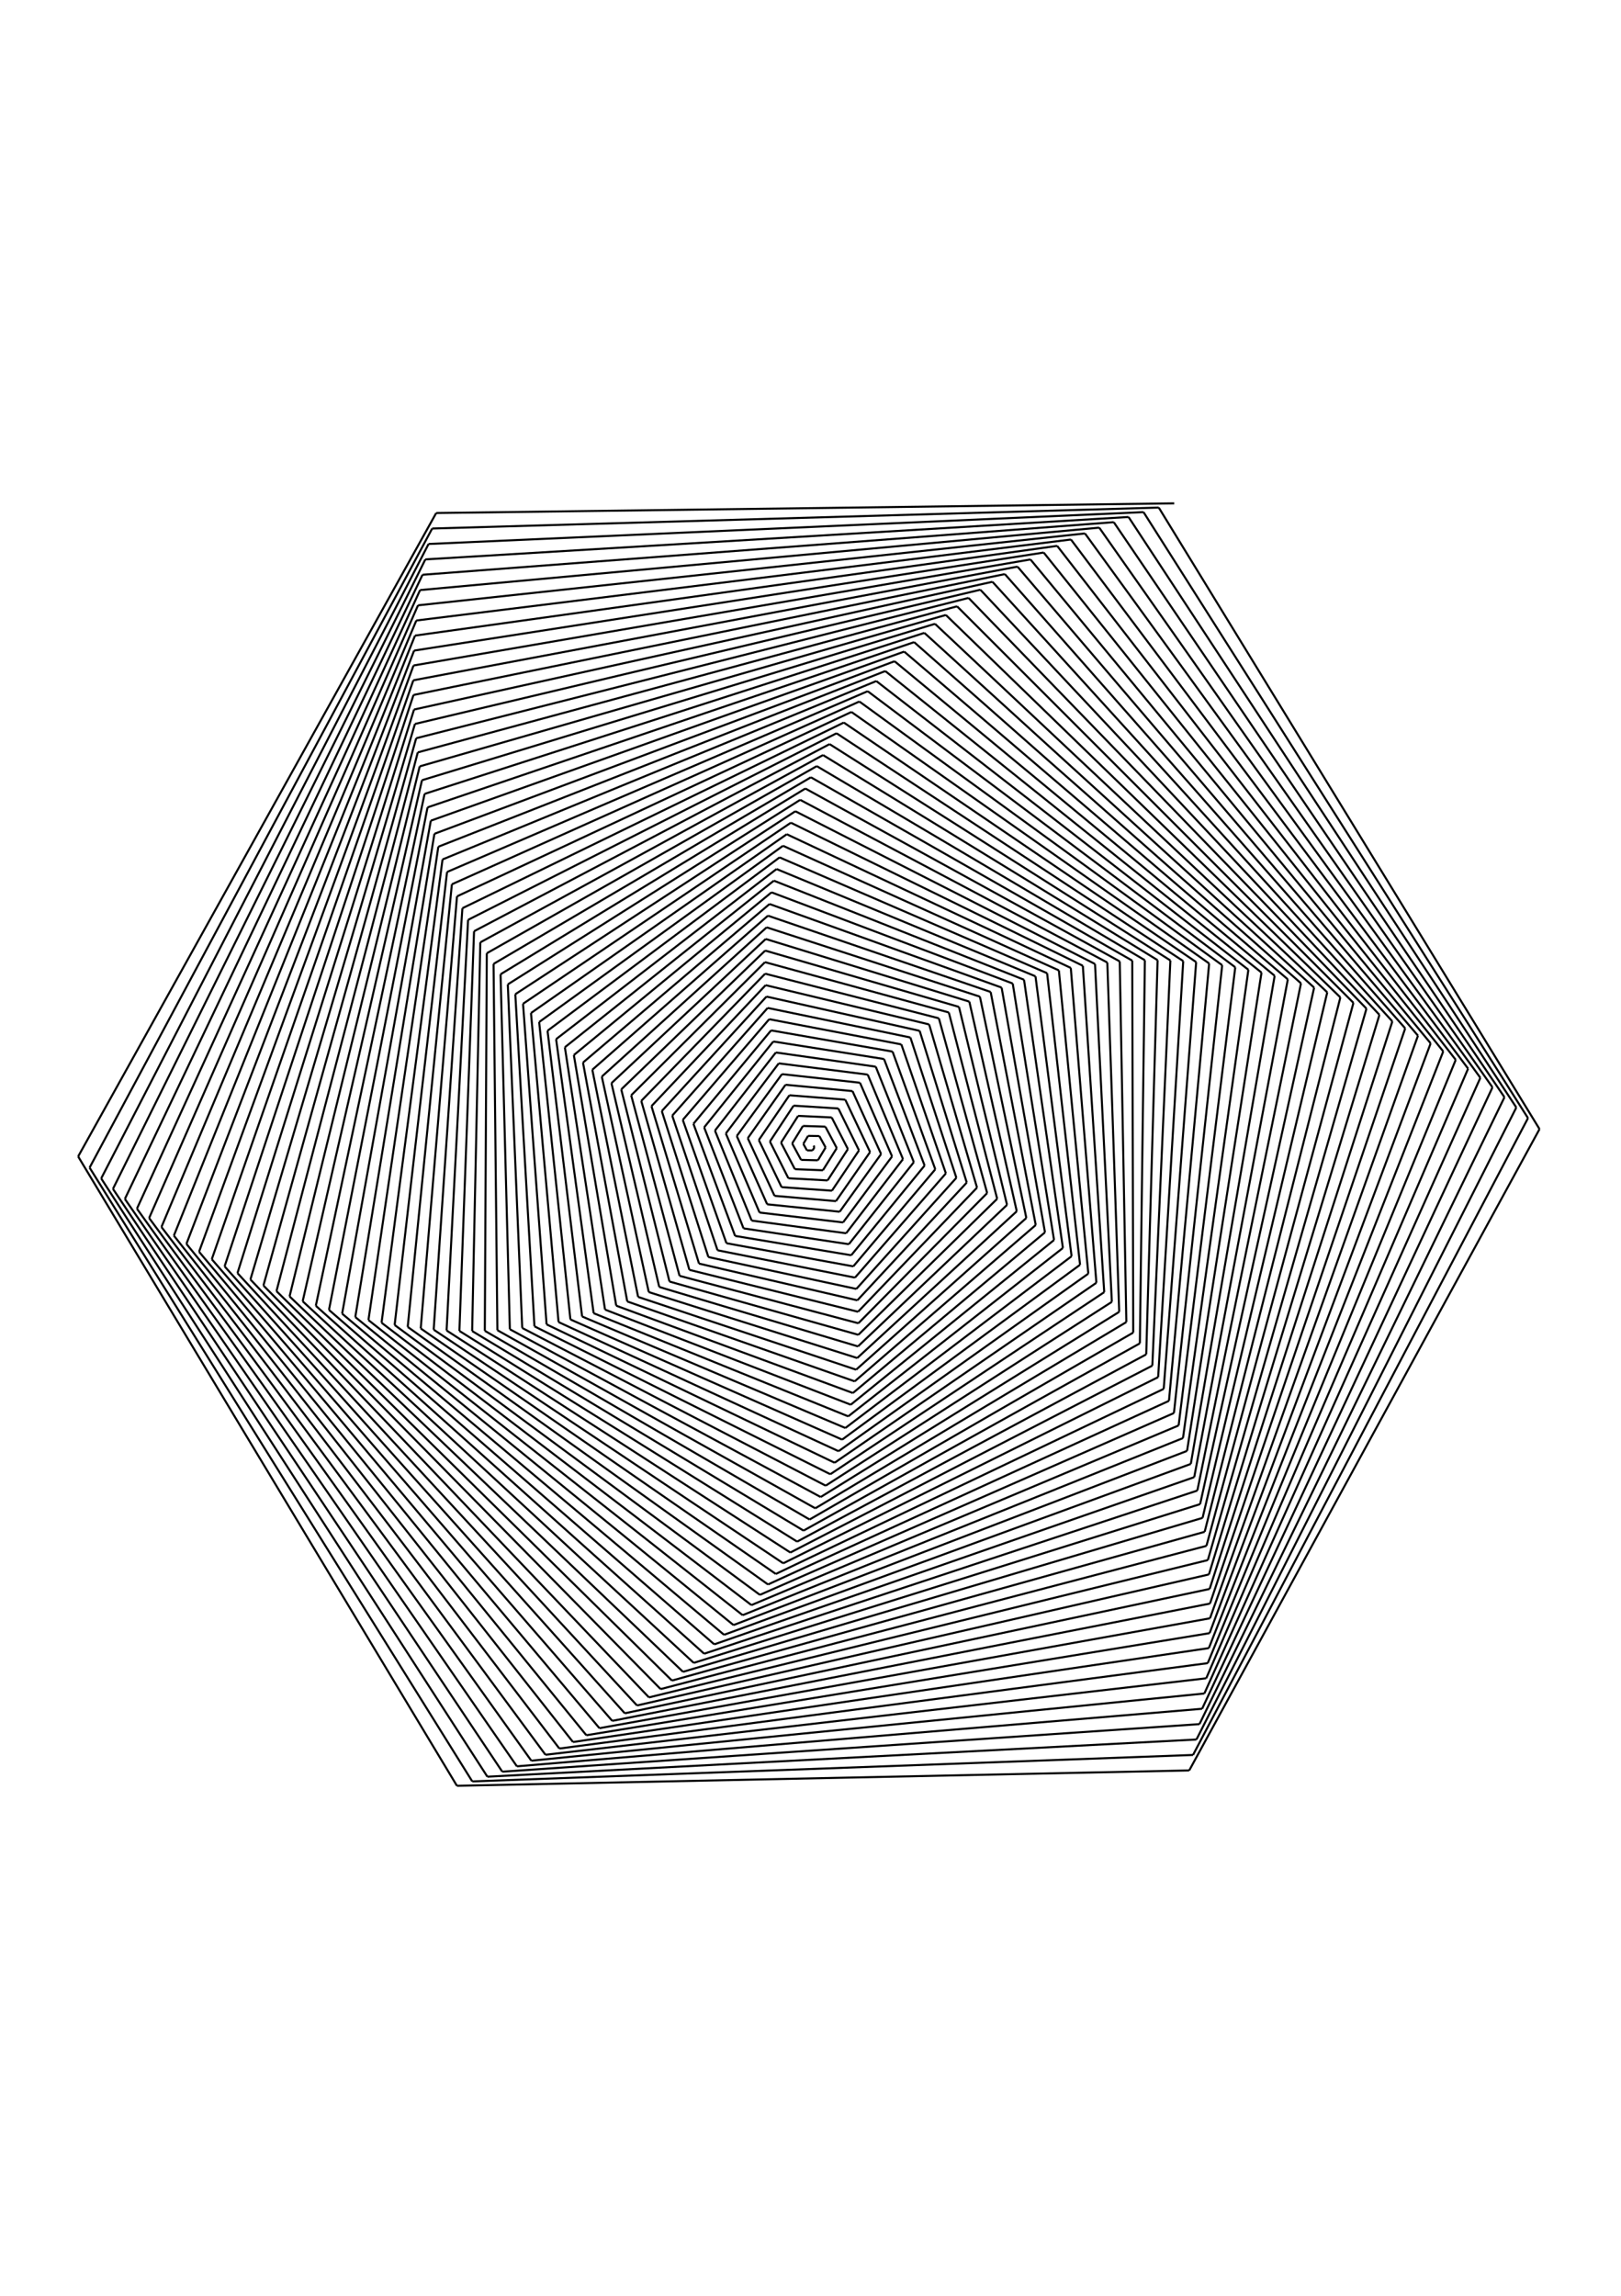 <?xml version="1.0" encoding="UTF-8" standalone="no"?>
<svg
   width="793"
   height="1123"
   viewBox="0 0 793 1123"
   version="1.1"
   id="svg396"
   sodipodi:docname="hexagon_archimedian_spiral.svg"
   inkscape:version="1.3.2 (091e20e, 2023-11-25)"
   xmlns:inkscape="http://www.inkscape.org/namespaces/inkscape"
   xmlns:sodipodi="http://sodipodi.sourceforge.net/DTD/sodipodi-0.dtd"
   xmlns="http://www.w3.org/2000/svg"
   xmlns:svg="http://www.w3.org/2000/svg">
  <defs
     id="defs396" />
  <sodipodi:namedview
     id="namedview396"
     pagecolor="#ffffff"
     bordercolor="#cccccc"
     borderopacity="1"
     inkscape:showpageshadow="0"
     inkscape:pageopacity="1"
     inkscape:pagecheckerboard="0"
     inkscape:deskcolor="#d1d1d1"
     inkscape:zoom="0.42030276"
     inkscape:cx="390.19492"
     inkscape:cy="563.87924"
     inkscape:window-width="1512"
     inkscape:window-height="945"
     inkscape:window-x="0"
     inkscape:window-y="37"
     inkscape:window-maximized="0"
     inkscape:current-layer="svg396" />
  <line
     x1="397.99"
     y1="560.271"
     x2="397.99"
     y2="560.271"
     stroke="#000000"
     stroke-width="1"
     id="line1" />
  <line
     x1="397.99"
     y1="560.271"
     x2="398.445"
     y2="561.064"
     stroke="#000000"
     stroke-width="1"
     id="line2" />
  <line
     x1="398.445"
     y1="561.064"
     x2="397.523"
     y2="562.643"
     stroke="#000000"
     stroke-width="1"
     id="line3" />
  <line
     x1="397.523"
     y1="562.643"
     x2="394.781"
     y2="562.621"
     stroke="#000000"
     stroke-width="1"
     id="line4" />
  <line
     x1="394.781"
     y1="562.621"
     x2="392.986"
     y2="559.436"
     stroke="#000000"
     stroke-width="1"
     id="line5" />
  <line
     x1="392.986"
     y1="559.436"
     x2="395.323"
     y2="555.508"
     stroke="#000000"
     stroke-width="1"
     id="line6" />
  <line
     x1="395.323"
     y1="555.508"
     x2="400.807"
     y2="555.594"
     stroke="#000000"
     stroke-width="1"
     id="line7" />
  <line
     x1="400.807"
     y1="555.594"
     x2="403.904"
     y2="561.193"
     stroke="#000000"
     stroke-width="1"
     id="line8" />
  <line
     x1="403.904"
     y1="561.193"
     x2="400.116"
     y2="567.448"
     stroke="#000000"
     stroke-width="1"
     id="line9" />
  <line
     x1="400.116"
     y1="567.448"
     x2="391.891"
     y2="567.254"
     stroke="#000000"
     stroke-width="1"
     id="line10" />
  <line
     x1="391.891"
     y1="567.254"
     x2="387.529"
     y2="559.221"
     stroke="#000000"
     stroke-width="1"
     id="line11" />
  <line
     x1="387.529"
     y1="559.221"
     x2="392.805"
     y2="550.662"
     stroke="#000000"
     stroke-width="1"
     id="line12" />
  <line
     x1="392.805"
     y1="550.662"
     x2="403.769"
     y2="551.006"
     stroke="#000000"
     stroke-width="1"
     id="line13" />
  <line
     x1="403.769"
     y1="551.006"
     x2="409.357"
     y2="561.494"
     stroke="#000000"
     stroke-width="1"
     id="line14" />
  <line
     x1="409.357"
     y1="561.494"
     x2="402.557"
     y2="572.334"
     stroke="#000000"
     stroke-width="1"
     id="line15" />
  <line
     x1="402.557"
     y1="572.334"
     x2="388.856"
     y2="571.796"
     stroke="#000000"
     stroke-width="1"
     id="line16" />
  <line
     x1="388.856"
     y1="571.796"
     x2="382.08"
     y2="558.835"
     stroke="#000000"
     stroke-width="1"
     id="line17" />
  <line
     x1="382.08"
     y1="558.835"
     x2="390.441"
     y2="545.736"
     stroke="#000000"
     stroke-width="1"
     id="line18" />
  <line
     x1="390.441"
     y1="545.736"
     x2="406.876"
     y2="546.511"
     stroke="#000000"
     stroke-width="1"
     id="line19" />
  <line
     x1="406.876"
     y1="546.511"
     x2="414.802"
     y2="561.965"
     stroke="#000000"
     stroke-width="1"
     id="line20" />
  <line
     x1="414.802"
     y1="561.965"
     x2="404.845"
     y2="577.298"
     stroke="#000000"
     stroke-width="1"
     id="line21" />
  <line
     x1="404.845"
     y1="577.298"
     x2="385.677"
     y2="576.243"
     stroke="#000000"
     stroke-width="1"
     id="line22" />
  <line
     x1="385.677"
     y1="576.243"
     x2="376.641"
     y2="558.277"
     stroke="#000000"
     stroke-width="1"
     id="line23" />
  <line
     x1="376.641"
     y1="558.277"
     x2="388.23"
     y2="540.735"
     stroke="#000000"
     stroke-width="1"
     id="line24" />
  <line
     x1="388.23"
     y1="540.735"
     x2="410.126"
     y2="542.113"
     stroke="#000000"
     stroke-width="1"
     id="line25" />
  <line
     x1="410.126"
     y1="542.113"
     x2="420.233"
     y2="562.609"
     stroke="#000000"
     stroke-width="1"
     id="line26" />
  <line
     x1="420.233"
     y1="562.609"
     x2="406.977"
     y2="582.335"
     stroke="#000000"
     stroke-width="1"
     id="line27" />
  <line
     x1="406.977"
     y1="582.335"
     x2="382.358"
     y2="580.592"
     stroke="#000000"
     stroke-width="1"
     id="line28" />
  <line
     x1="382.358"
     y1="580.592"
     x2="371.218"
     y2="557.549"
     stroke="#000000"
     stroke-width="1"
     id="line29" />
  <line
     x1="371.218"
     y1="557.549"
     x2="386.176"
     y2="535.662"
     stroke="#000000"
     stroke-width="1"
     id="line30" />
  <line
     x1="386.176"
     y1="535.662"
     x2="413.515"
     y2="537.814"
     stroke="#000000"
     stroke-width="1"
     id="line31" />
  <line
     x1="413.515"
     y1="537.814"
     x2="425.647"
     y2="563.423"
     stroke="#000000"
     stroke-width="1"
     id="line32" />
  <line
     x1="425.647"
     y1="563.423"
     x2="408.953"
     y2="587.442"
     stroke="#000000"
     stroke-width="1"
     id="line33" />
  <line
     x1="408.953"
     y1="587.442"
     x2="378.9"
     y2="584.84"
     stroke="#000000"
     stroke-width="1"
     id="line34" />
  <line
     x1="378.9"
     y1="584.84"
     x2="365.814"
     y2="556.649"
     stroke="#000000"
     stroke-width="1"
     id="line35" />
  <line
     x1="365.814"
     y1="556.649"
     x2="384.279"
     y2="530.522"
     stroke="#000000"
     stroke-width="1"
     id="line36" />
  <line
     x1="384.279"
     y1="530.522"
     x2="417.041"
     y2="533.619"
     stroke="#000000"
     stroke-width="1"
     id="line37" />
  <line
     x1="417.041"
     y1="533.619"
     x2="431.04"
     y2="564.407"
     stroke="#000000"
     stroke-width="1"
     id="line38" />
  <line
     x1="431.04"
     y1="564.407"
     x2="410.77"
     y2="592.616"
     stroke="#000000"
     stroke-width="1"
     id="line39" />
  <line
     x1="410.77"
     y1="592.616"
     x2="375.306"
     y2="588.982"
     stroke="#000000"
     stroke-width="1"
     id="line40" />
  <line
     x1="375.306"
     y1="588.982"
     x2="360.434"
     y2="555.579"
     stroke="#000000"
     stroke-width="1"
     id="line41" />
  <line
     x1="360.434"
     y1="555.579"
     x2="382.542"
     y2="525.317"
     stroke="#000000"
     stroke-width="1"
     id="line42" />
  <line
     x1="382.542"
     y1="525.317"
     x2="420.703"
     y2="529.53"
     stroke="#000000"
     stroke-width="1"
     id="line43" />
  <line
     x1="420.703"
     y1="529.53"
     x2="436.408"
     y2="565.562"
     stroke="#000000"
     stroke-width="1"
     id="line44" />
  <line
     x1="436.408"
     y1="565.562"
     x2="412.427"
     y2="597.852"
     stroke="#000000"
     stroke-width="1"
     id="line45" />
  <line
     x1="412.427"
     y1="597.852"
     x2="371.577"
     y2="593.017"
     stroke="#000000"
     stroke-width="1"
     id="line46" />
  <line
     x1="371.577"
     y1="593.017"
     x2="355.08"
     y2="554.34"
     stroke="#000000"
     stroke-width="1"
     id="line47" />
  <line
     x1="355.08"
     y1="554.34"
     x2="380.966"
     y2="520.051"
     stroke="#000000"
     stroke-width="1"
     id="line48" />
  <line
     x1="380.966"
     y1="520.051"
     x2="424.497"
     y2="525.55"
     stroke="#000000"
     stroke-width="1"
     id="line49" />
  <line
     x1="424.497"
     y1="525.55"
     x2="441.746"
     y2="566.886"
     stroke="#000000"
     stroke-width="1"
     id="line50" />
  <line
     x1="441.746"
     y1="566.886"
     x2="413.922"
     y2="603.147"
     stroke="#000000"
     stroke-width="1"
     id="line51" />
  <line
     x1="413.922"
     y1="603.147"
     x2="367.718"
     y2="596.941"
     stroke="#000000"
     stroke-width="1"
     id="line52" />
  <line
     x1="367.718"
     y1="596.941"
     x2="349.758"
     y2="552.931"
     stroke="#000000"
     stroke-width="1"
     id="line53" />
  <line
     x1="349.758"
     y1="552.931"
     x2="379.552"
     y2="514.728"
     stroke="#000000"
     stroke-width="1"
     id="line54" />
  <line
     x1="379.552"
     y1="514.728"
     x2="428.421"
     y2="521.683"
     stroke="#000000"
     stroke-width="1"
     id="line55" />
  <line
     x1="428.421"
     y1="521.683"
     x2="447.051"
     y2="568.379"
     stroke="#000000"
     stroke-width="1"
     id="line56" />
  <line
     x1="447.051"
     y1="568.379"
     x2="415.255"
     y2="608.497"
     stroke="#000000"
     stroke-width="1"
     id="line57" />
  <line
     x1="415.255"
     y1="608.497"
     x2="363.73"
     y2="600.75"
     stroke="#000000"
     stroke-width="1"
     id="line58" />
  <line
     x1="363.73"
     y1="600.75"
     x2="344.471"
     y2="551.354"
     stroke="#000000"
     stroke-width="1"
     id="line59" />
  <line
     x1="344.471"
     y1="551.354"
     x2="378.302"
     y2="509.352"
     stroke="#000000"
     stroke-width="1"
     id="line60" />
  <line
     x1="378.302"
     y1="509.352"
     x2="432.473"
     y2="517.932"
     stroke="#000000"
     stroke-width="1"
     id="line61" />
  <line
     x1="432.473"
     y1="517.932"
     x2="452.319"
     y2="570.041"
     stroke="#000000"
     stroke-width="1"
     id="line62" />
  <line
     x1="452.319"
     y1="570.041"
     x2="416.422"
     y2="613.898"
     stroke="#000000"
     stroke-width="1"
     id="line63" />
  <line
     x1="416.422"
     y1="613.898"
     x2="359.615"
     y2="604.442"
     stroke="#000000"
     stroke-width="1"
     id="line64" />
  <line
     x1="359.615"
     y1="604.442"
     x2="339.223"
     y2="549.609"
     stroke="#000000"
     stroke-width="1"
     id="line65" />
  <line
     x1="339.223"
     y1="549.609"
     x2="377.216"
     y2="503.927"
     stroke="#000000"
     stroke-width="1"
     id="line66" />
  <line
     x1="377.216"
     y1="503.927"
     x2="436.649"
     y2="514.299"
     stroke="#000000"
     stroke-width="1"
     id="line67" />
  <line
     x1="436.649"
     y1="514.299"
     x2="457.546"
     y2="571.869"
     stroke="#000000"
     stroke-width="1"
     id="line68" />
  <line
     x1="457.546"
     y1="571.869"
     x2="417.425"
     y2="619.346"
     stroke="#000000"
     stroke-width="1"
     id="line69" />
  <line
     x1="417.425"
     y1="619.346"
     x2="355.378"
     y2="608.014"
     stroke="#000000"
     stroke-width="1"
     id="line70" />
  <line
     x1="355.378"
     y1="608.014"
     x2="334.018"
     y2="547.697"
     stroke="#000000"
     stroke-width="1"
     id="line71" />
  <line
     x1="334.018"
     y1="547.697"
     x2="376.297"
     y2="498.456"
     stroke="#000000"
     stroke-width="1"
     id="line72" />
  <line
     x1="376.297"
     y1="498.456"
     x2="440.947"
     y2="510.789"
     stroke="#000000"
     stroke-width="1"
     id="line73" />
  <line
     x1="440.947"
     y1="510.789"
     x2="462.727"
     y2="573.864"
     stroke="#000000"
     stroke-width="1"
     id="line74" />
  <line
     x1="462.727"
     y1="573.864"
     x2="418.26"
     y2="624.838"
     stroke="#000000"
     stroke-width="1"
     id="line75" />
  <line
     x1="418.26"
     y1="624.838"
     x2="351.02"
     y2="611.463"
     stroke="#000000"
     stroke-width="1"
     id="line76" />
  <line
     x1="351.02"
     y1="611.463"
     x2="328.861"
     y2="545.619"
     stroke="#000000"
     stroke-width="1"
     id="line77" />
  <line
     x1="328.861"
     y1="545.619"
     x2="375.546"
     y2="492.944"
     stroke="#000000"
     stroke-width="1"
     id="line78" />
  <line
     x1="375.546"
     y1="492.944"
     x2="445.365"
     y2="507.403"
     stroke="#000000"
     stroke-width="1"
     id="line79" />
  <line
     x1="445.365"
     y1="507.403"
     x2="467.86"
     y2="576.024"
     stroke="#000000"
     stroke-width="1"
     id="line80" />
  <line
     x1="467.86"
     y1="576.024"
     x2="418.927"
     y2="630.369"
     stroke="#000000"
     stroke-width="1"
     id="line81" />
  <line
     x1="418.927"
     y1="630.369"
     x2="346.544"
     y2="614.785"
     stroke="#000000"
     stroke-width="1"
     id="line82" />
  <line
     x1="346.544"
     y1="614.785"
     x2="323.754"
     y2="543.377"
     stroke="#000000"
     stroke-width="1"
     id="line83" />
  <line
     x1="323.754"
     y1="543.377"
     x2="374.963"
     y2="487.395"
     stroke="#000000"
     stroke-width="1"
     id="line84" />
  <line
     x1="374.963"
     y1="487.395"
     x2="449.899"
     y2="504.145"
     stroke="#000000"
     stroke-width="1"
     id="line85" />
  <line
     x1="449.899"
     y1="504.145"
     x2="472.939"
     y2="578.349"
     stroke="#000000"
     stroke-width="1"
     id="line86" />
  <line
     x1="472.939"
     y1="578.349"
     x2="419.426"
     y2="635.936"
     stroke="#000000"
     stroke-width="1"
     id="line87" />
  <line
     x1="419.426"
     y1="635.936"
     x2="341.953"
     y2="617.979"
     stroke="#000000"
     stroke-width="1"
     id="line88" />
  <line
     x1="341.953"
     y1="617.979"
     x2="318.703"
     y2="540.971"
     stroke="#000000"
     stroke-width="1"
     id="line89" />
  <line
     x1="318.703"
     y1="540.971"
     x2="374.549"
     y2="481.811"
     stroke="#000000"
     stroke-width="1"
     id="line90" />
  <line
     x1="374.549"
     y1="481.811"
     x2="454.546"
     y2="501.017"
     stroke="#000000"
     stroke-width="1"
     id="line91" />
  <line
     x1="454.546"
     y1="501.017"
     x2="477.962"
     y2="580.836"
     stroke="#000000"
     stroke-width="1"
     id="line92" />
  <line
     x1="477.962"
     y1="580.836"
     x2="419.754"
     y2="641.535"
     stroke="#000000"
     stroke-width="1"
     id="line93" />
  <line
     x1="419.754"
     y1="641.535"
     x2="337.25"
     y2="621.04"
     stroke="#000000"
     stroke-width="1"
     id="line94" />
  <line
     x1="337.25"
     y1="621.04"
     x2="313.71"
     y2="538.402"
     stroke="#000000"
     stroke-width="1"
     id="line95" />
  <line
     x1="313.71"
     y1="538.402"
     x2="374.306"
     y2="476.198"
     stroke="#000000"
     stroke-width="1"
     id="line96" />
  <line
     x1="374.306"
     y1="476.198"
     x2="459.303"
     y2="498.022"
     stroke="#000000"
     stroke-width="1"
     id="line97" />
  <line
     x1="459.303"
     y1="498.022"
     x2="482.924"
     y2="583.486"
     stroke="#000000"
     stroke-width="1"
     id="line98" />
  <line
     x1="482.924"
     y1="583.486"
     x2="419.912"
     y2="647.161"
     stroke="#000000"
     stroke-width="1"
     id="line99" />
  <line
     x1="419.912"
     y1="647.161"
     x2="332.438"
     y2="623.968"
     stroke="#000000"
     stroke-width="1"
     id="line100" />
  <line
     x1="332.438"
     y1="623.968"
     x2="308.78"
     y2="535.672"
     stroke="#000000"
     stroke-width="1"
     id="line101" />
  <line
     x1="308.78"
     y1="535.672"
     x2="374.234"
     y2="470.56"
     stroke="#000000"
     stroke-width="1"
     id="line102" />
  <line
     x1="374.234"
     y1="470.56"
     x2="464.168"
     y2="495.163"
     stroke="#000000"
     stroke-width="1"
     id="line103" />
  <line
     x1="464.168"
     y1="495.163"
     x2="487.821"
     y2="586.296"
     stroke="#000000"
     stroke-width="1"
     id="line104" />
  <line
     x1="487.821"
     y1="586.296"
     x2="419.899"
     y2="652.811"
     stroke="#000000"
     stroke-width="1"
     id="line105" />
  <line
     x1="419.899"
     y1="652.811"
     x2="327.521"
     y2="626.758"
     stroke="#000000"
     stroke-width="1"
     id="line106" />
  <line
     x1="327.521"
     y1="626.758"
     x2="303.916"
     y2="532.782"
     stroke="#000000"
     stroke-width="1"
     id="line107" />
  <line
     x1="303.916"
     y1="532.782"
     x2="374.333"
     y2="464.899"
     stroke="#000000"
     stroke-width="1"
     id="line108" />
  <line
     x1="374.333"
     y1="464.899"
     x2="469.137"
     y2="492.442"
     stroke="#000000"
     stroke-width="1"
     id="line109" />
  <line
     x1="469.137"
     y1="492.442"
     x2="492.65"
     y2="589.265"
     stroke="#000000"
     stroke-width="1"
     id="line110" />
  <line
     x1="492.65"
     y1="589.265"
     x2="419.713"
     y2="658.481"
     stroke="#000000"
     stroke-width="1"
     id="line111" />
  <line
     x1="419.713"
     y1="658.481"
     x2="322.501"
     y2="629.408"
     stroke="#000000"
     stroke-width="1"
     id="line112" />
  <line
     x1="322.501"
     y1="629.408"
     x2="299.123"
     y2="529.734"
     stroke="#000000"
     stroke-width="1"
     id="line113" />
  <line
     x1="299.123"
     y1="529.734"
     x2="374.606"
     y2="459.221"
     stroke="#000000"
     stroke-width="1"
     id="line114" />
  <line
     x1="374.606"
     y1="459.221"
     x2="474.207"
     y2="489.863"
     stroke="#000000"
     stroke-width="1"
     id="line115" />
  <line
     x1="474.207"
     y1="489.863"
     x2="497.407"
     y2="592.393"
     stroke="#000000"
     stroke-width="1"
     id="line116" />
  <line
     x1="497.407"
     y1="592.393"
     x2="419.354"
     y2="664.166"
     stroke="#000000"
     stroke-width="1"
     id="line117" />
  <line
     x1="419.354"
     y1="664.166"
     x2="317.382"
     y2="631.916"
     stroke="#000000"
     stroke-width="1"
     id="line118" />
  <line
     x1="317.382"
     y1="631.916"
     x2="294.404"
     y2="526.528"
     stroke="#000000"
     stroke-width="1"
     id="line119" />
  <line
     x1="294.404"
     y1="526.528"
     x2="375.051"
     y2="453.53"
     stroke="#000000"
     stroke-width="1"
     id="line120" />
  <line
     x1="375.051"
     y1="453.53"
     x2="479.375"
     y2="487.427"
     stroke="#000000"
     stroke-width="1"
     id="line121" />
  <line
     x1="479.375"
     y1="487.427"
     x2="502.088"
     y2="595.676"
     stroke="#000000"
     stroke-width="1"
     id="line122" />
  <line
     x1="502.088"
     y1="595.676"
     x2="418.822"
     y2="669.863"
     stroke="#000000"
     stroke-width="1"
     id="line123" />
  <line
     x1="418.822"
     y1="669.863"
     x2="312.166"
     y2="634.28"
     stroke="#000000"
     stroke-width="1"
     id="line124" />
  <line
     x1="312.166"
     y1="634.28"
     x2="289.762"
     y2="523.167"
     stroke="#000000"
     stroke-width="1"
     id="line125" />
  <line
     x1="289.762"
     y1="523.167"
     x2="375.67"
     y2="447.828"
     stroke="#000000"
     stroke-width="1"
     id="line126" />
  <line
     x1="375.67"
     y1="447.828"
     x2="484.637"
     y2="485.136"
     stroke="#000000"
     stroke-width="1"
     id="line127" />
  <line
     x1="484.637"
     y1="485.136"
     x2="506.689"
     y2="599.114"
     stroke="#000000"
     stroke-width="1"
     id="line128" />
  <line
     x1="506.689"
     y1="599.114"
     x2="418.117"
     y2="675.568"
     stroke="#000000"
     stroke-width="1"
     id="line129" />
  <line
     x1="418.117"
     y1="675.568"
     x2="306.858"
     y2="636.496"
     stroke="#000000"
     stroke-width="1"
     id="line130" />
  <line
     x1="306.858"
     y1="636.496"
     x2="285.202"
     y2="519.653"
     stroke="#000000"
     stroke-width="1"
     id="line131" />
  <line
     x1="285.202"
     y1="519.653"
     x2="376.462"
     y2="442.121"
     stroke="#000000"
     stroke-width="1"
     id="line132" />
  <line
     x1="376.462"
     y1="442.121"
     x2="489.991"
     y2="482.994"
     stroke="#000000"
     stroke-width="1"
     id="line133" />
  <line
     x1="489.991"
     y1="482.994"
     x2="511.207"
     y2="602.705"
     stroke="#000000"
     stroke-width="1"
     id="line134" />
  <line
     x1="511.207"
     y1="602.705"
     x2="417.237"
     y2="681.276"
     stroke="#000000"
     stroke-width="1"
     id="line135" />
  <line
     x1="417.237"
     y1="681.276"
     x2="301.46"
     y2="638.564"
     stroke="#000000"
     stroke-width="1"
     id="line136" />
  <line
     x1="301.46"
     y1="638.564"
     x2="280.728"
     y2="515.986"
     stroke="#000000"
     stroke-width="1"
     id="line137" />
  <line
     x1="280.728"
     y1="515.986"
     x2="377.429"
     y2="436.413"
     stroke="#000000"
     stroke-width="1"
     id="line138" />
  <line
     x1="377.429"
     y1="436.413"
     x2="495.432"
     y2="481.003"
     stroke="#000000"
     stroke-width="1"
     id="line139" />
  <line
     x1="495.432"
     y1="481.003"
     x2="515.638"
     y2="606.446"
     stroke="#000000"
     stroke-width="1"
     id="line140" />
  <line
     x1="515.638"
     y1="606.446"
     x2="416.183"
     y2="686.983"
     stroke="#000000"
     stroke-width="1"
     id="line141" />
  <line
     x1="416.183"
     y1="686.983"
     x2="295.976"
     y2="640.479"
     stroke="#000000"
     stroke-width="1"
     id="line142" />
  <line
     x1="295.976"
     y1="640.479"
     x2="276.342"
     y2="512.17"
     stroke="#000000"
     stroke-width="1"
     id="line143" />
  <line
     x1="276.342"
     y1="512.17"
     x2="378.571"
     y2="430.707"
     stroke="#000000"
     stroke-width="1"
     id="line144" />
  <line
     x1="378.571"
     y1="430.707"
     x2="500.958"
     y2="479.164"
     stroke="#000000"
     stroke-width="1"
     id="line145" />
  <line
     x1="500.958"
     y1="479.164"
     x2="519.978"
     y2="610.337"
     stroke="#000000"
     stroke-width="1"
     id="line146" />
  <line
     x1="519.978"
     y1="610.337"
     x2="414.954"
     y2="692.687"
     stroke="#000000"
     stroke-width="1"
     id="line147" />
  <line
     x1="414.954"
     y1="692.687"
     x2="290.409"
     y2="642.24"
     stroke="#000000"
     stroke-width="1"
     id="line148" />
  <line
     x1="290.409"
     y1="642.24"
     x2="272.048"
     y2="508.205"
     stroke="#000000"
     stroke-width="1"
     id="line149" />
  <line
     x1="272.048"
     y1="508.205"
     x2="379.887"
     y2="425.008"
     stroke="#000000"
     stroke-width="1"
     id="line150" />
  <line
     x1="379.887"
     y1="425.008"
     x2="506.565"
     y2="477.48"
     stroke="#000000"
     stroke-width="1"
     id="line151" />
  <line
     x1="506.565"
     y1="477.48"
     x2="524.223"
     y2="614.375"
     stroke="#000000"
     stroke-width="1"
     id="line152" />
  <line
     x1="524.223"
     y1="614.375"
     x2="413.55"
     y2="698.381"
     stroke="#000000"
     stroke-width="1"
     id="line153" />
  <line
     x1="413.55"
     y1="698.381"
     x2="284.763"
     y2="643.846"
     stroke="#000000"
     stroke-width="1"
     id="line154" />
  <line
     x1="284.763"
     y1="643.846"
     x2="267.851"
     y2="504.094"
     stroke="#000000"
     stroke-width="1"
     id="line155" />
  <line
     x1="267.851"
     y1="504.094"
     x2="381.377"
     y2="419.319"
     stroke="#000000"
     stroke-width="1"
     id="line156" />
  <line
     x1="381.377"
     y1="419.319"
     x2="512.25"
     y2="475.953"
     stroke="#000000"
     stroke-width="1"
     id="line157" />
  <line
     x1="512.25"
     y1="475.953"
     x2="528.371"
     y2="618.559"
     stroke="#000000"
     stroke-width="1"
     id="line158" />
  <line
     x1="528.371"
     y1="618.559"
     x2="411.972"
     y2="704.062"
     stroke="#000000"
     stroke-width="1"
     id="line159" />
  <line
     x1="411.972"
     y1="704.062"
     x2="279.041"
     y2="645.294"
     stroke="#000000"
     stroke-width="1"
     id="line160" />
  <line
     x1="279.041"
     y1="645.294"
     x2="263.753"
     y2="499.839"
     stroke="#000000"
     stroke-width="1"
     id="line161" />
  <line
     x1="263.753"
     y1="499.839"
     x2="383.043"
     y2="413.646"
     stroke="#000000"
     stroke-width="1"
     id="line162" />
  <line
     x1="383.043"
     y1="413.646"
     x2="518.008"
     y2="474.585"
     stroke="#000000"
     stroke-width="1"
     id="line163" />
  <line
     x1="518.008"
     y1="474.585"
     x2="532.418"
     y2="622.885"
     stroke="#000000"
     stroke-width="1"
     id="line164" />
  <line
     x1="532.418"
     y1="622.885"
     x2="410.22"
     y2="709.727"
     stroke="#000000"
     stroke-width="1"
     id="line165" />
  <line
     x1="410.22"
     y1="709.727"
     x2="273.247"
     y2="646.582"
     stroke="#000000"
     stroke-width="1"
     id="line166" />
  <line
     x1="273.247"
     y1="646.582"
     x2="259.758"
     y2="495.441"
     stroke="#000000"
     stroke-width="1"
     id="line167" />
  <line
     x1="259.758"
     y1="495.441"
     x2="384.883"
     y2="407.991"
     stroke="#000000"
     stroke-width="1"
     id="line168" />
  <line
     x1="384.883"
     y1="407.991"
     x2="523.837"
     y2="473.378"
     stroke="#000000"
     stroke-width="1"
     id="line169" />
  <line
     x1="523.837"
     y1="473.378"
     x2="536.36"
     y2="627.353"
     stroke="#000000"
     stroke-width="1"
     id="line170" />
  <line
     x1="536.36"
     y1="627.353"
     x2="408.293"
     y2="715.371"
     stroke="#000000"
     stroke-width="1"
     id="line171" />
  <line
     x1="408.293"
     y1="715.371"
     x2="267.385"
     y2="647.708"
     stroke="#000000"
     stroke-width="1"
     id="line172" />
  <line
     x1="267.385"
     y1="647.708"
     x2="255.87"
     y2="490.904"
     stroke="#000000"
     stroke-width="1"
     id="line173" />
  <line
     x1="255.87"
     y1="490.904"
     x2="386.897"
     y2="402.359"
     stroke="#000000"
     stroke-width="1"
     id="line174" />
  <line
     x1="386.897"
     y1="402.359"
     x2="529.732"
     y2="472.333"
     stroke="#000000"
     stroke-width="1"
     id="line175" />
  <line
     x1="529.732"
     y1="472.333"
     x2="540.194"
     y2="631.959"
     stroke="#000000"
     stroke-width="1"
     id="line176" />
  <line
     x1="540.194"
     y1="631.959"
     x2="406.192"
     y2="720.99"
     stroke="#000000"
     stroke-width="1"
     id="line177" />
  <line
     x1="406.192"
     y1="720.99"
     x2="261.458"
     y2="648.67"
     stroke="#000000"
     stroke-width="1"
     id="line178" />
  <line
     x1="261.458"
     y1="648.67"
     x2="252.091"
     y2="486.23"
     stroke="#000000"
     stroke-width="1"
     id="line179" />
  <line
     x1="252.091"
     y1="486.23"
     x2="389.085"
     y2="396.754"
     stroke="#000000"
     stroke-width="1"
     id="line180" />
  <line
     x1="389.085"
     y1="396.754"
     x2="535.69"
     y2="471.453"
     stroke="#000000"
     stroke-width="1"
     id="line181" />
  <line
     x1="535.69"
     y1="471.453"
     x2="543.917"
     y2="636.702"
     stroke="#000000"
     stroke-width="1"
     id="line182" />
  <line
     x1="543.917"
     y1="636.702"
     x2="403.917"
     y2="726.58"
     stroke="#000000"
     stroke-width="1"
     id="line183" />
  <line
     x1="403.917"
     y1="726.58"
     x2="255.469"
     y2="649.467"
     stroke="#000000"
     stroke-width="1"
     id="line184" />
  <line
     x1="255.469"
     y1="649.467"
     x2="248.426"
     y2="481.42"
     stroke="#000000"
     stroke-width="1"
     id="line185" />
  <line
     x1="248.426"
     y1="481.42"
     x2="391.446"
     y2="391.18"
     stroke="#000000"
     stroke-width="1"
     id="line186" />
  <line
     x1="391.446"
     y1="391.18"
     x2="541.707"
     y2="470.74"
     stroke="#000000"
     stroke-width="1"
     id="line187" />
  <line
     x1="541.707"
     y1="470.74"
     x2="547.524"
     y2="641.578"
     stroke="#000000"
     stroke-width="1"
     id="line188" />
  <line
     x1="547.524"
     y1="641.578"
     x2="401.468"
     y2="732.136"
     stroke="#000000"
     stroke-width="1"
     id="line189" />
  <line
     x1="401.468"
     y1="732.136"
     x2="249.424"
     y2="650.097"
     stroke="#000000"
     stroke-width="1"
     id="line190" />
  <line
     x1="249.424"
     y1="650.097"
     x2="244.877"
     y2="476.477"
     stroke="#000000"
     stroke-width="1"
     id="line191" />
  <line
     x1="244.877"
     y1="476.477"
     x2="393.981"
     y2="385.642"
     stroke="#000000"
     stroke-width="1"
     id="line192" />
  <line
     x1="393.981"
     y1="385.642"
     x2="547.78"
     y2="470.194"
     stroke="#000000"
     stroke-width="1"
     id="line193" />
  <line
     x1="547.78"
     y1="470.194"
     x2="551.013"
     y2="646.586"
     stroke="#000000"
     stroke-width="1"
     id="line194" />
  <line
     x1="551.013"
     y1="646.586"
     x2="398.847"
     y2="737.656"
     stroke="#000000"
     stroke-width="1"
     id="line195" />
  <line
     x1="398.847"
     y1="737.656"
     x2="243.324"
     y2="650.559"
     stroke="#000000"
     stroke-width="1"
     id="line196" />
  <line
     x1="243.324"
     y1="650.559"
     x2="241.448"
     y2="471.404"
     stroke="#000000"
     stroke-width="1"
     id="line197" />
  <line
     x1="241.448"
     y1="471.404"
     x2="396.689"
     y2="380.143"
     stroke="#000000"
     stroke-width="1"
     id="line198" />
  <line
     x1="396.689"
     y1="380.143"
     x2="553.905"
     y2="469.817"
     stroke="#000000"
     stroke-width="1"
     id="line199" />
  <line
     x1="553.905"
     y1="469.817"
     x2="554.381"
     y2="651.723"
     stroke="#000000"
     stroke-width="1"
     id="line200" />
  <line
     x1="554.381"
     y1="651.723"
     x2="396.054"
     y2="743.134"
     stroke="#000000"
     stroke-width="1"
     id="line201" />
  <line
     x1="396.054"
     y1="743.134"
     x2="237.175"
     y2="650.85"
     stroke="#000000"
     stroke-width="1"
     id="line202" />
  <line
     x1="237.175"
     y1="650.85"
     x2="238.142"
     y2="466.203"
     stroke="#000000"
     stroke-width="1"
     id="line203" />
  <line
     x1="238.142"
     y1="466.203"
     x2="399.568"
     y2="374.687"
     stroke="#000000"
     stroke-width="1"
     id="line204" />
  <line
     x1="399.568"
     y1="374.687"
     x2="560.077"
     y2="469.612"
     stroke="#000000"
     stroke-width="1"
     id="line205" />
  <line
     x1="560.077"
     y1="469.612"
     x2="557.625"
     y2="656.987"
     stroke="#000000"
     stroke-width="1"
     id="line206" />
  <line
     x1="557.625"
     y1="656.987"
     x2="393.088"
     y2="748.567"
     stroke="#000000"
     stroke-width="1"
     id="line207" />
  <line
     x1="393.088"
     y1="748.567"
     x2="230.98"
     y2="650.97"
     stroke="#000000"
     stroke-width="1"
     id="line208" />
  <line
     x1="230.98"
     y1="650.97"
     x2="234.962"
     y2="460.878"
     stroke="#000000"
     stroke-width="1"
     id="line209" />
  <line
     x1="234.962"
     y1="460.878"
     x2="402.619"
     y2="369.278"
     stroke="#000000"
     stroke-width="1"
     id="line210" />
  <line
     x1="402.619"
     y1="369.278"
     x2="566.294"
     y2="469.578"
     stroke="#000000"
     stroke-width="1"
     id="line211" />
  <line
     x1="566.294"
     y1="469.578"
     x2="560.74"
     y2="662.374"
     stroke="#000000"
     stroke-width="1"
     id="line212" />
  <line
     x1="560.74"
     y1="662.374"
     x2="389.952"
     y2="753.95"
     stroke="#000000"
     stroke-width="1"
     id="line213" />
  <line
     x1="389.952"
     y1="753.95"
     x2="224.744"
     y2="650.916"
     stroke="#000000"
     stroke-width="1"
     id="line214" />
  <line
     x1="224.744"
     y1="650.916"
     x2="231.912"
     y2="455.43"
     stroke="#000000"
     stroke-width="1"
     id="line215" />
  <line
     x1="231.912"
     y1="455.43"
     x2="405.841"
     y2="363.921"
     stroke="#000000"
     stroke-width="1"
     id="line216" />
  <line
     x1="405.841"
     y1="363.921"
     x2="572.55"
     y2="469.718"
     stroke="#000000"
     stroke-width="1"
     id="line217" />
  <line
     x1="572.55"
     y1="469.718"
     x2="563.725"
     y2="667.883"
     stroke="#000000"
     stroke-width="1"
     id="line218" />
  <line
     x1="563.725"
     y1="667.883"
     x2="386.646"
     y2="759.28"
     stroke="#000000"
     stroke-width="1"
     id="line219" />
  <line
     x1="386.646"
     y1="759.28"
     x2="218.468"
     y2="650.689"
     stroke="#000000"
     stroke-width="1"
     id="line220" />
  <line
     x1="218.468"
     y1="650.689"
     x2="228.993"
     y2="449.862"
     stroke="#000000"
     stroke-width="1"
     id="line221" />
  <line
     x1="228.993"
     y1="449.862"
     x2="409.231"
     y2="358.619"
     stroke="#000000"
     stroke-width="1"
     id="line222" />
  <line
     x1="409.231"
     y1="358.619"
     x2="578.843"
     y2="470.033"
     stroke="#000000"
     stroke-width="1"
     id="line223" />
  <line
     x1="578.843"
     y1="470.033"
     x2="566.576"
     y2="673.509"
     stroke="#000000"
     stroke-width="1"
     id="line224" />
  <line
     x1="566.576"
     y1="673.509"
     x2="383.171"
     y2="764.552"
     stroke="#000000"
     stroke-width="1"
     id="line225" />
  <line
     x1="383.171"
     y1="764.552"
     x2="212.159"
     y2="650.286"
     stroke="#000000"
     stroke-width="1"
     id="line226" />
  <line
     x1="212.159"
     y1="650.286"
     x2="226.21"
     y2="444.177"
     stroke="#000000"
     stroke-width="1"
     id="line227" />
  <line
     x1="226.21"
     y1="444.177"
     x2="412.791"
     y2="353.377"
     stroke="#000000"
     stroke-width="1"
     id="line228" />
  <line
     x1="412.791"
     y1="353.377"
     x2="585.168"
     y2="470.524"
     stroke="#000000"
     stroke-width="1"
     id="line229" />
  <line
     x1="585.168"
     y1="470.524"
     x2="569.29"
     y2="679.251"
     stroke="#000000"
     stroke-width="1"
     id="line230" />
  <line
     x1="569.29"
     y1="679.251"
     x2="379.527"
     y2="769.763"
     stroke="#000000"
     stroke-width="1"
     id="line231" />
  <line
     x1="379.527"
     y1="769.763"
     x2="205.82"
     y2="649.707"
     stroke="#000000"
     stroke-width="1"
     id="line232" />
  <line
     x1="205.82"
     y1="649.707"
     x2="223.566"
     y2="438.378"
     stroke="#000000"
     stroke-width="1"
     id="line233" />
  <line
     x1="223.566"
     y1="438.378"
     x2="416.518"
     y2="348.198"
     stroke="#000000"
     stroke-width="1"
     id="line234" />
  <line
     x1="416.518"
     y1="348.198"
     x2="591.521"
     y2="471.192"
     stroke="#000000"
     stroke-width="1"
     id="line235" />
  <line
     x1="591.521"
     y1="471.192"
     x2="571.865"
     y2="685.105"
     stroke="#000000"
     stroke-width="1"
     id="line236" />
  <line
     x1="571.865"
     y1="685.105"
     x2="375.717"
     y2="774.909"
     stroke="#000000"
     stroke-width="1"
     id="line237" />
  <line
     x1="375.717"
     y1="774.909"
     x2="199.454"
     y2="648.95"
     stroke="#000000"
     stroke-width="1"
     id="line238" />
  <line
     x1="199.454"
     y1="648.95"
     x2="221.062"
     y2="432.469"
     stroke="#000000"
     stroke-width="1"
     id="line239" />
  <line
     x1="221.062"
     y1="432.469"
     x2="420.412"
     y2="343.087"
     stroke="#000000"
     stroke-width="1"
     id="line240" />
  <line
     x1="420.412"
     y1="343.087"
     x2="597.898"
     y2="472.038"
     stroke="#000000"
     stroke-width="1"
     id="line241" />
  <line
     x1="597.898"
     y1="472.038"
     x2="574.297"
     y2="691.069"
     stroke="#000000"
     stroke-width="1"
     id="line242" />
  <line
     x1="574.297"
     y1="691.069"
     x2="371.74"
     y2="779.986"
     stroke="#000000"
     stroke-width="1"
     id="line243" />
  <line
     x1="371.74"
     y1="779.986"
     x2="193.066"
     y2="648.015"
     stroke="#000000"
     stroke-width="1"
     id="line244" />
  <line
     x1="193.066"
     y1="648.015"
     x2="218.702"
     y2="426.452"
     stroke="#000000"
     stroke-width="1"
     id="line245" />
  <line
     x1="218.702"
     y1="426.452"
     x2="424.471"
     y2="338.047"
     stroke="#000000"
     stroke-width="1"
     id="line246" />
  <line
     x1="424.471"
     y1="338.047"
     x2="604.295"
     y2="473.063"
     stroke="#000000"
     stroke-width="1"
     id="line247" />
  <line
     x1="604.295"
     y1="473.063"
     x2="576.584"
     y2="697.14"
     stroke="#000000"
     stroke-width="1"
     id="line248" />
  <line
     x1="576.584"
     y1="697.14"
     x2="367.599"
     y2="784.988"
     stroke="#000000"
     stroke-width="1"
     id="line249" />
  <line
     x1="367.599"
     y1="784.988"
     x2="186.66"
     y2="646.9"
     stroke="#000000"
     stroke-width="1"
     id="line250" />
  <line
     x1="186.66"
     y1="646.9"
     x2="216.489"
     y2="420.329"
     stroke="#000000"
     stroke-width="1"
     id="line251" />
  <line
     x1="216.489"
     y1="420.329"
     x2="428.693"
     y2="333.081"
     stroke="#000000"
     stroke-width="1"
     id="line252" />
  <line
     x1="428.693"
     y1="333.081"
     x2="610.709"
     y2="474.267"
     stroke="#000000"
     stroke-width="1"
     id="line253" />
  <line
     x1="610.709"
     y1="474.267"
     x2="578.722"
     y2="703.313"
     stroke="#000000"
     stroke-width="1"
     id="line254" />
  <line
     x1="578.722"
     y1="703.313"
     x2="363.295"
     y2="789.914"
     stroke="#000000"
     stroke-width="1"
     id="line255" />
  <line
     x1="363.295"
     y1="789.914"
     x2="180.24"
     y2="645.606"
     stroke="#000000"
     stroke-width="1"
     id="line256" />
  <line
     x1="180.24"
     y1="645.606"
     x2="214.425"
     y2="414.105"
     stroke="#000000"
     stroke-width="1"
     id="line257" />
  <line
     x1="214.425"
     y1="414.105"
     x2="433.079"
     y2="328.196"
     stroke="#000000"
     stroke-width="1"
     id="line258" />
  <line
     x1="433.079"
     y1="328.196"
     x2="617.135"
     y2="475.652"
     stroke="#000000"
     stroke-width="1"
     id="line259" />
  <line
     x1="617.135"
     y1="475.652"
     x2="580.711"
     y2="709.587"
     stroke="#000000"
     stroke-width="1"
     id="line260" />
  <line
     x1="580.711"
     y1="709.587"
     x2="358.829"
     y2="794.759"
     stroke="#000000"
     stroke-width="1"
     id="line261" />
  <line
     x1="358.829"
     y1="794.759"
     x2="173.81"
     y2="644.13"
     stroke="#000000"
     stroke-width="1"
     id="line262" />
  <line
     x1="173.81"
     y1="644.13"
     x2="212.514"
     y2="407.783"
     stroke="#000000"
     stroke-width="1"
     id="line263" />
  <line
     x1="212.514"
     y1="407.783"
     x2="437.625"
     y2="323.393"
     stroke="#000000"
     stroke-width="1"
     id="line264" />
  <line
     x1="437.625"
     y1="323.393"
     x2="623.568"
     y2="477.218"
     stroke="#000000"
     stroke-width="1"
     id="line265" />
  <line
     x1="623.568"
     y1="477.218"
     x2="582.545"
     y2="715.957"
     stroke="#000000"
     stroke-width="1"
     id="line266" />
  <line
     x1="582.545"
     y1="715.957"
     x2="354.203"
     y2="799.519"
     stroke="#000000"
     stroke-width="1"
     id="line267" />
  <line
     x1="354.203"
     y1="799.519"
     x2="167.374"
     y2="642.473"
     stroke="#000000"
     stroke-width="1"
     id="line268" />
  <line
     x1="167.374"
     y1="642.473"
     x2="210.757"
     y2="401.365"
     stroke="#000000"
     stroke-width="1"
     id="line269" />
  <line
     x1="210.757"
     y1="401.365"
     x2="442.331"
     y2="318.677"
     stroke="#000000"
     stroke-width="1"
     id="line270" />
  <line
     x1="442.331"
     y1="318.677"
     x2="630.005"
     y2="478.966"
     stroke="#000000"
     stroke-width="1"
     id="line271" />
  <line
     x1="630.005"
     y1="478.966"
     x2="584.224"
     y2="722.422"
     stroke="#000000"
     stroke-width="1"
     id="line272" />
  <line
     x1="584.224"
     y1="722.422"
     x2="349.418"
     y2="804.19"
     stroke="#000000"
     stroke-width="1"
     id="line273" />
  <line
     x1="349.418"
     y1="804.19"
     x2="160.937"
     y2="640.634"
     stroke="#000000"
     stroke-width="1"
     id="line274" />
  <line
     x1="160.937"
     y1="640.634"
     x2="209.157"
     y2="394.855"
     stroke="#000000"
     stroke-width="1"
     id="line275" />
  <line
     x1="209.157"
     y1="394.855"
     x2="447.195"
     y2="314.052"
     stroke="#000000"
     stroke-width="1"
     id="line276" />
  <line
     x1="447.195"
     y1="314.052"
     x2="636.442"
     y2="480.896"
     stroke="#000000"
     stroke-width="1"
     id="line277" />
  <line
     x1="636.442"
     y1="480.896"
     x2="585.745"
     y2="728.976"
     stroke="#000000"
     stroke-width="1"
     id="line278" />
  <line
     x1="585.745"
     y1="728.976"
     x2="344.476"
     y2="808.768"
     stroke="#000000"
     stroke-width="1"
     id="line279" />
  <line
     x1="344.476"
     y1="808.768"
     x2="154.501"
     y2="638.613"
     stroke="#000000"
     stroke-width="1"
     id="line280" />
  <line
     x1="154.501"
     y1="638.613"
     x2="207.716"
     y2="388.257"
     stroke="#000000"
     stroke-width="1"
     id="line281" />
  <line
     x1="207.716"
     y1="388.257"
     x2="452.215"
     y2="309.522"
     stroke="#000000"
     stroke-width="1"
     id="line282" />
  <line
     x1="452.215"
     y1="309.522"
     x2="642.875"
     y2="483.009"
     stroke="#000000"
     stroke-width="1"
     id="line283" />
  <line
     x1="642.875"
     y1="483.009"
     x2="587.104"
     y2="735.617"
     stroke="#000000"
     stroke-width="1"
     id="line284" />
  <line
     x1="587.104"
     y1="735.617"
     x2="339.378"
     y2="813.25"
     stroke="#000000"
     stroke-width="1"
     id="line285" />
  <line
     x1="339.378"
     y1="813.25"
     x2="148.072"
     y2="636.409"
     stroke="#000000"
     stroke-width="1"
     id="line286" />
  <line
     x1="148.072"
     y1="636.409"
     x2="206.438"
     y2="381.573"
     stroke="#000000"
     stroke-width="1"
     id="line287" />
  <line
     x1="206.438"
     y1="381.573"
     x2="457.389"
     y2="305.089"
     stroke="#000000"
     stroke-width="1"
     id="line288" />
  <line
     x1="457.389"
     y1="305.089"
     x2="649.299"
     y2="485.305"
     stroke="#000000"
     stroke-width="1"
     id="line289" />
  <line
     x1="649.299"
     y1="485.305"
     x2="588.301"
     y2="742.342"
     stroke="#000000"
     stroke-width="1"
     id="line290" />
  <line
     x1="588.301"
     y1="742.342"
     x2="334.127"
     y2="817.632"
     stroke="#000000"
     stroke-width="1"
     id="line291" />
  <line
     x1="334.127"
     y1="817.632"
     x2="141.654"
     y2="634.022"
     stroke="#000000"
     stroke-width="1"
     id="line292" />
  <line
     x1="141.654"
     y1="634.022"
     x2="205.323"
     y2="374.808"
     stroke="#000000"
     stroke-width="1"
     id="line293" />
  <line
     x1="205.323"
     y1="374.808"
     x2="462.716"
     y2="300.759"
     stroke="#000000"
     stroke-width="1"
     id="line294" />
  <line
     x1="462.716"
     y1="300.759"
     x2="655.71"
     y2="487.783"
     stroke="#000000"
     stroke-width="1"
     id="line295" />
  <line
     x1="655.71"
     y1="487.783"
     x2="589.332"
     y2="749.147"
     stroke="#000000"
     stroke-width="1"
     id="line296" />
  <line
     x1="589.332"
     y1="749.147"
     x2="328.725"
     y2="821.91"
     stroke="#000000"
     stroke-width="1"
     id="line297" />
  <line
     x1="328.725"
     y1="821.91"
     x2="135.251"
     y2="631.452"
     stroke="#000000"
     stroke-width="1"
     id="line298" />
  <line
     x1="135.251"
     y1="631.452"
     x2="204.375"
     y2="367.965"
     stroke="#000000"
     stroke-width="1"
     id="line299" />
  <line
     x1="204.375"
     y1="367.965"
     x2="468.194"
     y2="296.534"
     stroke="#000000"
     stroke-width="1"
     id="line300" />
  <line
     x1="468.194"
     y1="296.534"
     x2="662.105"
     y2="490.445"
     stroke="#000000"
     stroke-width="1"
     id="line301" />
  <line
     x1="662.105"
     y1="490.445"
     x2="590.196"
     y2="756.028"
     stroke="#000000"
     stroke-width="1"
     id="line302" />
  <line
     x1="590.196"
     y1="756.028"
     x2="323.172"
     y2="826.08"
     stroke="#000000"
     stroke-width="1"
     id="line303" />
  <line
     x1="323.172"
     y1="826.08"
     x2="128.867"
     y2="628.698"
     stroke="#000000"
     stroke-width="1"
     id="line304" />
  <line
     x1="128.867"
     y1="628.698"
     x2="203.596"
     y2="361.047"
     stroke="#000000"
     stroke-width="1"
     id="line305" />
  <line
     x1="203.596"
     y1="361.047"
     x2="473.82"
     y2="292.419"
     stroke="#000000"
     stroke-width="1"
     id="line306" />
  <line
     x1="473.82"
     y1="292.419"
     x2="668.478"
     y2="493.29"
     stroke="#000000"
     stroke-width="1"
     id="line307" />
  <line
     x1="668.478"
     y1="493.29"
     x2="590.89"
     y2="762.982"
     stroke="#000000"
     stroke-width="1"
     id="line308" />
  <line
     x1="590.89"
     y1="762.982"
     x2="317.473"
     y2="830.139"
     stroke="#000000"
     stroke-width="1"
     id="line309" />
  <line
     x1="317.473"
     y1="830.139"
     x2="122.506"
     y2="625.761"
     stroke="#000000"
     stroke-width="1"
     id="line310" />
  <line
     x1="122.506"
     y1="625.761"
     x2="202.988"
     y2="354.058"
     stroke="#000000"
     stroke-width="1"
     id="line311" />
  <line
     x1="202.988"
     y1="354.058"
     x2="479.592"
     y2="288.417"
     stroke="#000000"
     stroke-width="1"
     id="line312" />
  <line
     x1="479.592"
     y1="288.417"
     x2="674.826"
     y2="496.319"
     stroke="#000000"
     stroke-width="1"
     id="line313" />
  <line
     x1="674.826"
     y1="496.319"
     x2="591.413"
     y2="770.005"
     stroke="#000000"
     stroke-width="1"
     id="line314" />
  <line
     x1="591.413"
     y1="770.005"
     x2="311.628"
     y2="834.084"
     stroke="#000000"
     stroke-width="1"
     id="line315" />
  <line
     x1="311.628"
     y1="834.084"
     x2="116.172"
     y2="622.641"
     stroke="#000000"
     stroke-width="1"
     id="line316" />
  <line
     x1="116.172"
     y1="622.641"
     x2="202.552"
     y2="347.002"
     stroke="#000000"
     stroke-width="1"
     id="line317" />
  <line
     x1="202.552"
     y1="347.002"
     x2="485.509"
     y2="284.531"
     stroke="#000000"
     stroke-width="1"
     id="line318" />
  <line
     x1="485.509"
     y1="284.531"
     x2="681.144"
     y2="499.531"
     stroke="#000000"
     stroke-width="1"
     id="line319" />
  <line
     x1="681.144"
     y1="499.531"
     x2="591.761"
     y2="777.093"
     stroke="#000000"
     stroke-width="1"
     id="line320" />
  <line
     x1="591.761"
     y1="777.093"
     x2="305.64"
     y2="837.91"
     stroke="#000000"
     stroke-width="1"
     id="line321" />
  <line
     x1="305.64"
     y1="837.91"
     x2="109.87"
     y2="619.338"
     stroke="#000000"
     stroke-width="1"
     id="line322" />
  <line
     x1="109.87"
     y1="619.338"
     x2="202.291"
     y2="339.882"
     stroke="#000000"
     stroke-width="1"
     id="line323" />
  <line
     x1="202.291"
     y1="339.882"
     x2="491.568"
     y2="280.765"
     stroke="#000000"
     stroke-width="1"
     id="line324" />
  <line
     x1="491.568"
     y1="280.765"
     x2="687.429"
     y2="502.925"
     stroke="#000000"
     stroke-width="1"
     id="line325" />
  <line
     x1="687.429"
     y1="502.925"
     x2="591.934"
     y2="784.243"
     stroke="#000000"
     stroke-width="1"
     id="line326" />
  <line
     x1="591.934"
     y1="784.243"
     x2="299.511"
     y2="841.614"
     stroke="#000000"
     stroke-width="1"
     id="line327" />
  <line
     x1="299.511"
     y1="841.614"
     x2="103.604"
     y2="615.851"
     stroke="#000000"
     stroke-width="1"
     id="line328" />
  <line
     x1="103.604"
     y1="615.851"
     x2="202.207"
     y2="332.703"
     stroke="#000000"
     stroke-width="1"
     id="line329" />
  <line
     x1="202.207"
     y1="332.703"
     x2="497.767"
     y2="277.123"
     stroke="#000000"
     stroke-width="1"
     id="line330" />
  <line
     x1="497.767"
     y1="277.123"
     x2="693.676"
     y2="506.503"
     stroke="#000000"
     stroke-width="1"
     id="line331" />
  <line
     x1="693.676"
     y1="506.503"
     x2="591.93"
     y2="791.451"
     stroke="#000000"
     stroke-width="1"
     id="line332" />
  <line
     x1="591.93"
     y1="791.451"
     x2="293.243"
     y2="845.194"
     stroke="#000000"
     stroke-width="1"
     id="line333" />
  <line
     x1="293.243"
     y1="845.194"
     x2="97.377"
     y2="612.183"
     stroke="#000000"
     stroke-width="1"
     id="line334" />
  <line
     x1="97.377"
     y1="612.183"
     x2="202.3"
     y2="325.467"
     stroke="#000000"
     stroke-width="1"
     id="line335" />
  <line
     x1="202.3"
     y1="325.467"
     x2="504.102"
     y2="273.608"
     stroke="#000000"
     stroke-width="1"
     id="line336" />
  <line
     x1="504.102"
     y1="273.608"
     x2="699.88"
     y2="510.263"
     stroke="#000000"
     stroke-width="1"
     id="line337" />
  <line
     x1="699.88"
     y1="510.263"
     x2="591.746"
     y2="798.713"
     stroke="#000000"
     stroke-width="1"
     id="line338" />
  <line
     x1="591.746"
     y1="798.713"
     x2="286.84"
     y2="848.644"
     stroke="#000000"
     stroke-width="1"
     id="line339" />
  <line
     x1="286.84"
     y1="848.644"
     x2="91.195"
     y2="608.332"
     stroke="#000000"
     stroke-width="1"
     id="line340" />
  <line
     x1="91.195"
     y1="608.332"
     x2="202.574"
     y2="318.179"
     stroke="#000000"
     stroke-width="1"
     id="line341" />
  <line
     x1="202.574"
     y1="318.179"
     x2="510.573"
     y2="270.223"
     stroke="#000000"
     stroke-width="1"
     id="line342" />
  <line
     x1="510.573"
     y1="270.223"
     x2="706.039"
     y2="514.204"
     stroke="#000000"
     stroke-width="1"
     id="line343" />
  <line
     x1="706.039"
     y1="514.204"
     x2="591.381"
     y2="806.026"
     stroke="#000000"
     stroke-width="1"
     id="line344" />
  <line
     x1="591.381"
     y1="806.026"
     x2="280.303"
     y2="851.962"
     stroke="#000000"
     stroke-width="1"
     id="line345" />
  <line
     x1="280.303"
     y1="851.962"
     x2="85.061"
     y2="604.3"
     stroke="#000000"
     stroke-width="1"
     id="line346" />
  <line
     x1="85.061"
     y1="604.3"
     x2="203.03"
     y2="310.843"
     stroke="#000000"
     stroke-width="1"
     id="line347" />
  <line
     x1="203.03"
     y1="310.843"
     x2="517.176"
     y2="266.973"
     stroke="#000000"
     stroke-width="1"
     id="line348" />
  <line
     x1="517.176"
     y1="266.973"
     x2="712.147"
     y2="518.328"
     stroke="#000000"
     stroke-width="1"
     id="line349" />
  <line
     x1="712.147"
     y1="518.328"
     x2="590.834"
     y2="813.385"
     stroke="#000000"
     stroke-width="1"
     id="line350" />
  <line
     x1="590.834"
     y1="813.385"
     x2="273.635"
     y2="855.145"
     stroke="#000000"
     stroke-width="1"
     id="line351" />
  <line
     x1="273.635"
     y1="855.145"
     x2="78.98"
     y2="600.086"
     stroke="#000000"
     stroke-width="1"
     id="line352" />
  <line
     x1="78.98"
     y1="600.086"
     x2="203.669"
     y2="303.463"
     stroke="#000000"
     stroke-width="1"
     id="line353" />
  <line
     x1="203.669"
     y1="303.463"
     x2="523.908"
     y2="263.859"
     stroke="#000000"
     stroke-width="1"
     id="line354" />
  <line
     x1="523.908"
     y1="263.859"
     x2="718.2"
     y2="522.631"
     stroke="#000000"
     stroke-width="1"
     id="line355" />
  <line
     x1="718.2"
     y1="522.631"
     x2="590.103"
     y2="820.786"
     stroke="#000000"
     stroke-width="1"
     id="line356" />
  <line
     x1="590.103"
     y1="820.786"
     x2="266.838"
     y2="858.189"
     stroke="#000000"
     stroke-width="1"
     id="line357" />
  <line
     x1="266.838"
     y1="858.189"
     x2="72.956"
     y2="595.692"
     stroke="#000000"
     stroke-width="1"
     id="line358" />
  <line
     x1="72.956"
     y1="595.692"
     x2="204.493"
     y2="296.042"
     stroke="#000000"
     stroke-width="1"
     id="line359" />
  <line
     x1="204.493"
     y1="296.042"
     x2="530.768"
     y2="260.885"
     stroke="#000000"
     stroke-width="1"
     id="line360" />
  <line
     x1="530.768"
     y1="260.885"
     x2="724.195"
     y2="527.115"
     stroke="#000000"
     stroke-width="1"
     id="line361" />
  <line
     x1="724.195"
     y1="527.115"
     x2="589.186"
     y2="828.225"
     stroke="#000000"
     stroke-width="1"
     id="line362" />
  <line
     x1="589.186"
     y1="828.225"
     x2="259.917"
     y2="861.09"
     stroke="#000000"
     stroke-width="1"
     id="line363" />
  <line
     x1="259.917"
     y1="861.09"
     x2="66.992"
     y2="591.119"
     stroke="#000000"
     stroke-width="1"
     id="line364" />
  <line
     x1="66.992"
     y1="591.119"
     x2="205.503"
     y2="288.585"
     stroke="#000000"
     stroke-width="1"
     id="line365" />
  <line
     x1="205.503"
     y1="288.585"
     x2="537.751"
     y2="258.056"
     stroke="#000000"
     stroke-width="1"
     id="line366" />
  <line
     x1="537.751"
     y1="258.056"
     x2="730.126"
     y2="531.778"
     stroke="#000000"
     stroke-width="1"
     id="line367" />
  <line
     x1="730.126"
     y1="531.778"
     x2="588.083"
     y2="835.699"
     stroke="#000000"
     stroke-width="1"
     id="line368" />
  <line
     x1="588.083"
     y1="835.699"
     x2="252.872"
     y2="863.847"
     stroke="#000000"
     stroke-width="1"
     id="line369" />
  <line
     x1="252.872"
     y1="863.847"
     x2="61.093"
     y2="586.367"
     stroke="#000000"
     stroke-width="1"
     id="line370" />
  <line
     x1="61.093"
     y1="586.367"
     x2="206.7"
     y2="281.095"
     stroke="#000000"
     stroke-width="1"
     id="line371" />
  <line
     x1="206.7"
     y1="281.095"
     x2="544.856"
     y2="255.373"
     stroke="#000000"
     stroke-width="1"
     id="line372" />
  <line
     x1="544.856"
     y1="255.373"
     x2="735.991"
     y2="536.619"
     stroke="#000000"
     stroke-width="1"
     id="line373" />
  <line
     x1="735.991"
     y1="536.619"
     x2="586.791"
     y2="843.203"
     stroke="#000000"
     stroke-width="1"
     id="line374" />
  <line
     x1="586.791"
     y1="843.203"
     x2="245.707"
     y2="866.456"
     stroke="#000000"
     stroke-width="1"
     id="line375" />
  <line
     x1="245.707"
     y1="866.456"
     x2="55.264"
     y2="581.437"
     stroke="#000000"
     stroke-width="1"
     id="line376" />
  <line
     x1="55.264"
     y1="581.437"
     x2="208.087"
     y2="273.578"
     stroke="#000000"
     stroke-width="1"
     id="line377" />
  <line
     x1="208.087"
     y1="273.578"
     x2="552.079"
     y2="252.839"
     stroke="#000000"
     stroke-width="1"
     id="line378" />
  <line
     x1="552.079"
     y1="252.839"
     x2="741.784"
     y2="541.637"
     stroke="#000000"
     stroke-width="1"
     id="line379" />
  <line
     x1="741.784"
     y1="541.637"
     x2="585.31"
     y2="850.733"
     stroke="#000000"
     stroke-width="1"
     id="line380" />
  <line
     x1="585.31"
     y1="850.733"
     x2="238.426"
     y2="868.913"
     stroke="#000000"
     stroke-width="1"
     id="line381" />
  <line
     x1="238.426"
     y1="868.913"
     x2="49.508"
     y2="576.33"
     stroke="#000000"
     stroke-width="1"
     id="line382" />
  <line
     x1="49.508"
     y1="576.33"
     x2="209.663"
     y2="266.036"
     stroke="#000000"
     stroke-width="1"
     id="line383" />
  <line
     x1="209.663"
     y1="266.036"
     x2="559.418"
     y2="250.459"
     stroke="#000000"
     stroke-width="1"
     id="line384" />
  <line
     x1="559.418"
     y1="250.459"
     x2="747.502"
     y2="546.832"
     stroke="#000000"
     stroke-width="1"
     id="line385" />
  <line
     x1="747.502"
     y1="546.832"
     x2="583.638"
     y2="858.286"
     stroke="#000000"
     stroke-width="1"
     id="line386" />
  <line
     x1="583.638"
     y1="858.286"
     x2="231.031"
     y2="871.215"
     stroke="#000000"
     stroke-width="1"
     id="line387" />
  <line
     x1="231.031"
     y1="871.215"
     x2="43.829"
     y2="571.048"
     stroke="#000000"
     stroke-width="1"
     id="line388" />
  <line
     x1="43.829"
     y1="571.048"
     x2="211.43"
     y2="258.474"
     stroke="#000000"
     stroke-width="1"
     id="line389" />
  <line
     x1="211.43"
     y1="258.474"
     x2="566.869"
     y2="248.235"
     stroke="#000000"
     stroke-width="1"
     id="line390" />
  <line
     x1="566.869"
     y1="248.235"
     x2="753.141"
     y2="552.202"
     stroke="#000000"
     stroke-width="1"
     id="line391" />
  <line
     x1="753.141"
     y1="552.202"
     x2="581.775"
     y2="865.857"
     stroke="#000000"
     stroke-width="1"
     id="line392" />
  <line
     x1="581.775"
     y1="865.857"
     x2="223.525"
     y2="873.361"
     stroke="#000000"
     stroke-width="1"
     id="line393" />
  <line
     x1="223.525"
     y1="873.361"
     x2="38.232"
     y2="565.591"
     stroke="#000000"
     stroke-width="1"
     id="line394" />
  <line
     x1="38.232"
     y1="565.591"
     x2="213.389"
     y2="250.896"
     stroke="#000000"
     stroke-width="1"
     id="line395" />
  <line
     x1="213.389"
     y1="250.896"
     x2="574.43"
     y2="246.169"
     stroke="#000000"
     stroke-width="1"
     id="line396" />
</svg>
